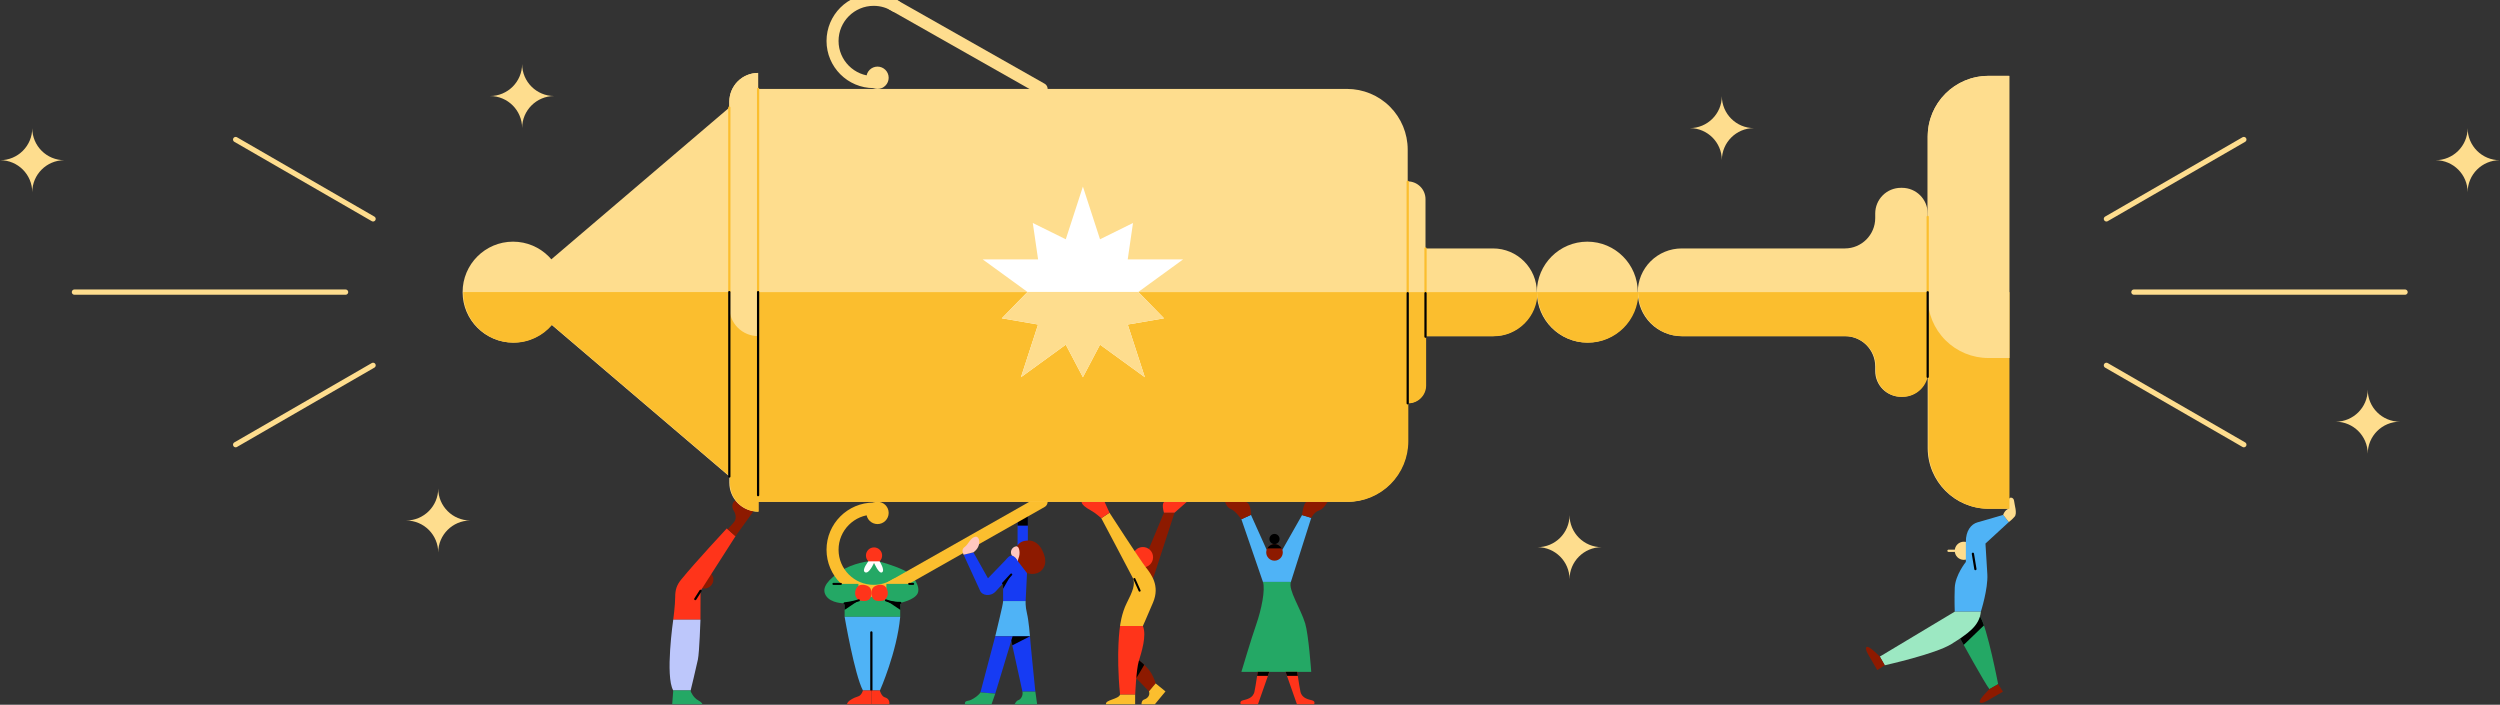 <svg width="2015" height="568" viewBox="0 0 2015 568" fill="none" xmlns="http://www.w3.org/2000/svg">
<rect x="0" y="0" width="2015" height="568" fill="#333333" stroke="none"/>
<g clip-path="url(#clip0_459:18432)">
<path d="M278.53 235.44H60" stroke="#FEDD8E" stroke-width="4.249" stroke-miterlimit="10" stroke-linecap="round" stroke-linejoin="round"/>
<path d="M1719.94 235.44H1938.47" stroke="#FEDD8E" stroke-width="4.249" stroke-miterlimit="10" stroke-linecap="round" stroke-linejoin="round"/>
<path d="M300.69 176.41L189.94 112.47" stroke="#FEDD8E" stroke-width="4.249" stroke-miterlimit="10" stroke-linecap="round" stroke-linejoin="round"/>
<path d="M1697.78 176.41L1808.53 112.47" stroke="#FEDD8E" stroke-width="4.249" stroke-miterlimit="10" stroke-linecap="round" stroke-linejoin="round"/>
<path d="M300.69 294.47L189.94 358.41" stroke="#FEDD8E" stroke-width="4.249" stroke-miterlimit="10" stroke-linecap="round" stroke-linejoin="round"/>
<path d="M1697.78 294.47L1808.53 358.41" stroke="#FEDD8E" stroke-width="4.249" stroke-miterlimit="10" stroke-linecap="round" stroke-linejoin="round"/>
<path fill-rule="evenodd" clip-rule="evenodd" d="M446.52 77.4C432.38 77.49 420.92 88.95 420.83 103.09V103.26C420.83 88.99 409.24 77.4 394.97 77.4C409.24 77.4 420.83 65.81 420.83 51.54V51.71C420.92 65.91 432.47 77.4 446.69 77.4H446.52Z" fill="#FEDD8E"/>
<path fill-rule="evenodd" clip-rule="evenodd" d="M378.89 419.53C364.75 419.62 353.29 431.08 353.2 445.22V445.39C353.2 431.12 341.61 419.53 327.34 419.53C341.61 419.53 353.2 407.94 353.2 393.67V393.84C353.29 408.03 364.84 419.53 379.06 419.53H378.89Z" fill="#FEDD8E"/>
<path fill-rule="evenodd" clip-rule="evenodd" d="M1882.7 339.89C1896.84 339.98 1908.3 351.44 1908.39 365.58V365.75C1908.39 351.48 1919.98 339.89 1934.25 339.89C1919.98 339.89 1908.39 328.3 1908.39 314.03V314.2C1908.3 328.39 1896.75 339.89 1882.53 339.89H1882.7Z" fill="#FEDD8E"/>
<path fill-rule="evenodd" clip-rule="evenodd" d="M1362.12 103.26C1376.26 103.35 1387.72 114.81 1387.81 128.95V129.12C1387.81 114.85 1399.4 103.26 1413.67 103.26C1399.4 103.26 1387.81 91.67 1387.81 77.4V77.57C1387.72 91.77 1376.17 103.26 1361.95 103.26H1362.12Z" fill="#FEDD8E"/>
<path fill-rule="evenodd" clip-rule="evenodd" d="M1239.36 441.03C1253.5 441.12 1264.96 452.58 1265.05 466.72V466.89C1265.05 452.62 1276.64 441.03 1290.91 441.03C1276.64 441.03 1265.05 429.44 1265.05 415.17V415.34C1264.96 429.53 1253.41 441.03 1239.19 441.03H1239.36Z" fill="#FEDD8E"/>
<path fill-rule="evenodd" clip-rule="evenodd" d="M51.68 129.12C37.54 129.21 26.08 140.67 25.99 154.81V154.98C25.99 140.71 14.4 129.12 0.13 129.12C14.4 129.12 25.99 117.53 25.99 103.26V103.43C26.08 117.63 37.63 129.12 51.85 129.12H51.68Z" fill="#FEDD8E"/>
<path fill-rule="evenodd" clip-rule="evenodd" d="M1963.22 129.12C1977.36 129.21 1988.82 140.67 1988.91 154.81V154.98C1988.91 140.71 2000.5 129.12 2014.77 129.12C2000.5 129.12 1988.91 117.53 1988.91 103.26V103.43C1988.82 117.63 1977.27 129.12 1963.05 129.12H1963.22Z" fill="#FEDD8E"/>
<path fill-rule="evenodd" clip-rule="evenodd" d="M567.69 459.78C571.71 459.78 574.98 463.05 574.98 467.07C574.98 471.09 571.71 474.36 567.69 474.36C563.67 474.36 560.4 471.09 560.4 467.07C560.4 463.05 563.66 459.78 567.69 459.78Z" fill="#8D1A00"/>
<path fill-rule="evenodd" clip-rule="evenodd" d="M585.76 425.94L592.82 432.18L564.64 476.22L564.58 499.43H542.65C542.65 499.43 544.2 487.46 544.2 481.41C544.2 475.36 545.36 471.64 549.09 467.06C560.45 453.13 585.76 425.94 585.76 425.94Z" fill="#FF341A"/>
<path d="M564.63 476.23L560.4 482.85" stroke="black" stroke-width="1.815" stroke-miterlimit="10" stroke-linecap="round" stroke-linejoin="round"/>
<path fill-rule="evenodd" clip-rule="evenodd" d="M542.64 499.44C542.64 499.44 535.97 545.06 542.64 556.52H556.65C556.65 556.52 561.3 537.47 562.51 531.55C563.73 525.63 564.57 499.44 564.57 499.44H542.64Z" fill="#BDC7FB"/>
<path fill-rule="evenodd" clip-rule="evenodd" d="M542.64 556.52L541.79 567.53H566.17C566.17 567.53 565.78 566.05 562.52 564.32C559.26 562.59 556.46 557.69 556.66 556.51H542.64V556.52Z" fill="#24A865"/>
<path fill-rule="evenodd" clip-rule="evenodd" d="M586.5 426.59C586.5 426.59 589.9 422.91 591.81 420.53C593.72 418.16 593.06 414.07 591.35 411.57C589.64 409.07 589.94 404.78 592.82 403.33C594.58 405.5 607.1 412.33 607.1 412.33L592.82 432.17L586.5 426.59Z" fill="#8D1A00"/>
<path fill-rule="evenodd" clip-rule="evenodd" d="M704.47 452.01C700.69 452.01 687.02 453.9 677.63 460.33C668.24 466.75 661.65 473.34 665.6 479.93C669.55 486.52 680.76 486.27 680.76 486.27V497.14H725.57V485.94C725.57 485.94 736.69 483.72 739.49 478.53C742.29 473.34 736.53 463.37 728.29 459.5C720.05 455.63 708.25 452.01 704.47 452.01Z" fill="#24A865"/>
<path d="M828.45 413.23H820.17V439.55H828.45V413.23Z" fill="#163BF3"/>
<path d="M828.45 413.23H820.17V423.66H828.45V413.23Z" fill="black"/>
<path d="M704.19 409.92C685.89 409.92 671.03 424.78 671.03 443.08C671.03 461.38 685.89 476.23 704.19 476.23C710.72 476.23 716.81 474.34 721.95 471.07" stroke="#FBBE2E" stroke-width="9.695" stroke-miterlimit="10" stroke-linecap="round" stroke-linejoin="round"/>
<path d="M719.01 472.73L839.54 404.42" stroke="#FBBE2E" stroke-width="9.695" stroke-miterlimit="10" stroke-linecap="round" stroke-linejoin="round"/>
<path fill-rule="evenodd" clip-rule="evenodd" d="M707.27 422.4C712.23 422.4 716.27 418.37 716.27 413.41C716.27 408.45 712.24 404.42 707.27 404.42C702.31 404.42 698.28 408.45 698.28 413.41C698.28 418.38 702.3 422.4 707.27 422.4Z" fill="#FBBE2E"/>
<path d="M704.47 454.25C708.071 454.25 710.99 451.331 710.99 447.73C710.99 444.129 708.071 441.21 704.47 441.21C700.869 441.21 697.95 444.129 697.95 447.73C697.95 451.331 700.869 454.25 704.47 454.25Z" fill="#FF341A"/>
<path fill-rule="evenodd" clip-rule="evenodd" d="M680.76 497.15C680.76 497.15 688.76 543.8 695.52 556.52H709.24C709.24 556.52 722.96 525.61 725.57 497.15H680.76Z" fill="#4FB3F6"/>
<path d="M702.32 509.71V556.52" stroke="black" stroke-width="1.815" stroke-miterlimit="10" stroke-linecap="round" stroke-linejoin="round"/>
<path fill-rule="evenodd" clip-rule="evenodd" d="M695.52 556.52C695.52 556.52 694.42 560.57 691.62 561.31C688.82 562.05 682.4 565.18 682.81 567.65H702.32V556.52H695.52Z" fill="#FF341A"/>
<path fill-rule="evenodd" clip-rule="evenodd" d="M709.12 556.52C709.12 556.52 710.46 561.34 713.26 562.09C716.06 562.83 717.21 565.18 716.8 567.66H702.31V556.53H709.12V556.52Z" fill="#FF341A"/>
<path fill-rule="evenodd" clip-rule="evenodd" d="M680.76 486.27C683.79 486.27 692.22 483.86 692.22 483.86L691.89 470.61H677.71C677.72 470.62 677.73 486.27 680.76 486.27Z" fill="#24A865"/>
<path fill-rule="evenodd" clip-rule="evenodd" d="M725.57 485.94C719.45 487.13 714.11 483.86 714.11 483.86L714.44 470.61H732.59C732.58 470.62 728.55 485.37 725.57 485.94Z" fill="#24A865"/>
<path fill-rule="evenodd" clip-rule="evenodd" d="M692.23 483.86C692.23 483.86 697.9 485.44 700.53 483.2C703.16 480.96 703.11 474.93 700.53 473.05C698.09 471.27 694.28 470.66 691.93 472.19C689.59 473.72 687.08 479.84 692.23 483.86Z" fill="#FF341A"/>
<path fill-rule="evenodd" clip-rule="evenodd" d="M712.59 483.86C712.59 483.86 706.92 485.44 704.29 483.2C701.65 480.96 701.71 474.93 704.29 473.05C706.73 471.27 710.54 470.66 712.88 472.19C715.22 473.72 717.73 479.84 712.59 483.86Z" fill="#FF341A"/>
<path fill-rule="evenodd" clip-rule="evenodd" d="M699.94 452.41C699.94 452.41 694.09 459.76 697.31 461.29C700.53 462.82 704.47 453.64 704.47 453.64C704.47 453.64 708.42 462.98 710.99 461.29C713.55 459.6 708.96 452.45 708.96 452.45L699.94 452.41Z" fill="white"/>
<path fill-rule="evenodd" clip-rule="evenodd" d="M819.69 440.31C822.37 440.31 824.55 442.49 824.55 445.17C824.55 447.85 822.37 450.03 819.69 450.03C817.01 450.03 814.83 447.85 814.83 445.17C814.83 442.48 817.01 440.31 819.69 440.31Z" fill="#FFC7BF"/>
<path d="M822.35 449.13H816.67V453.85H822.35V449.13Z" fill="#FFC7BF"/>
<path fill-rule="evenodd" clip-rule="evenodd" d="M829.13 435.66C824.96 435.66 821.8 436.72 819.69 440.3C821.59 440.88 822.58 446.07 820.95 449.85C819.32 453.63 821.39 458.06 824.55 460.33C828.42 463.11 835.4 463.76 839.35 459.86C844.62 454.66 842.23 447.64 839.72 442.88C837.25 438.2 833.29 435.66 829.13 435.66Z" fill="#8D1A00"/>
<path fill-rule="evenodd" clip-rule="evenodd" d="M809.94 452.01C807.37 454.77 796.3 466.1 796.3 466.1L784.57 445.17L776.67 447.12C776.67 447.12 788.46 472.69 790.05 476.31C791.63 479.93 798.29 481.25 802.57 476.64C806.85 472.03 817.46 460.43 817.46 460.43C817.46 460.43 822.65 454.51 818.71 449.92C814.75 445.34 812.51 449.25 809.94 452.01Z" fill="#163BF3"/>
<path fill-rule="evenodd" clip-rule="evenodd" d="M808.5 470.19V484.48H826.67L827.76 461.93L817.95 449.13L808.5 470.19Z" fill="#163BF3"/>
<path fill-rule="evenodd" clip-rule="evenodd" d="M808.5 484.48C808.5 487.52 803.4 507.09 802.16 512.85H830.16C830.16 512.85 829.15 500.08 827.75 494.42C826.35 488.76 826.66 484.48 826.66 484.48H808.5Z" fill="#4FB3F6"/>
<path fill-rule="evenodd" clip-rule="evenodd" d="M802.17 512.86L790.22 558.06L802.17 559.09L816.17 512.86H802.17Z" fill="#163BF3"/>
<path fill-rule="evenodd" clip-rule="evenodd" d="M830.17 512.86C830.17 515.02 834.49 557.44 834.49 557.44H824.09L815.1 516.38L816.17 512.86H830.17Z" fill="#163BF3"/>
<path fill-rule="evenodd" clip-rule="evenodd" d="M790.22 558.06C789.32 560.03 783.63 564.35 780.41 564.78C777.19 565.2 777.56 566.99 777.94 567.63H799.18L802.17 559.1C802.17 559.09 793.5 558.3 790.22 558.06Z" fill="#24A865"/>
<path fill-rule="evenodd" clip-rule="evenodd" d="M834.5 557.44L835.93 567.62H817.8C817.8 567.62 818.96 564.88 820.75 564.35C822.54 563.82 824.77 560.96 824.1 557.44H834.5Z" fill="#24A865"/>
<path fill-rule="evenodd" clip-rule="evenodd" d="M776.66 447.12C775.71 444.82 774.91 442.67 777.7 440.7C780.48 438.72 782.13 433.53 786 432.63C789.87 431.72 791.45 440.42 784.56 445.17C780.02 446.34 778.05 446.76 776.66 447.12Z" fill="#FFC7BF"/>
<path d="M677.72 470.62H671.76" stroke="black" stroke-width="1.667" stroke-miterlimit="10" stroke-linecap="round" stroke-linejoin="round"/>
<path d="M735.99 470.62H732.83" stroke="black" stroke-width="1.667" stroke-miterlimit="10" stroke-linecap="round" stroke-linejoin="round"/>
<path d="M680.76 486.27C680.76 486.27 686.41 485.81 692.22 483.86" stroke="black" stroke-width="1.667" stroke-miterlimit="10" stroke-linecap="round" stroke-linejoin="round"/>
<path d="M714.11 483.86C714.11 483.86 718.88 486.07 725.66 485.92" stroke="black" stroke-width="1.667" stroke-miterlimit="10" stroke-linecap="round" stroke-linejoin="round"/>
<path d="M808.5 470.19L815.05 463.07" stroke="black" stroke-width="1.667" stroke-miterlimit="10" stroke-linecap="round" stroke-linejoin="round"/>
<path fill-rule="evenodd" clip-rule="evenodd" d="M680.76 486.27V491.56L692.23 483.86L680.76 486.27Z" fill="black"/>
<path fill-rule="evenodd" clip-rule="evenodd" d="M714.11 483.86L725.66 491.56L725.57 485.94L714.11 483.86Z" fill="black"/>
<path fill-rule="evenodd" clip-rule="evenodd" d="M808.46 470.62L808.5 474.58L815.05 463.07L808.46 470.62Z" fill="black"/>
<path fill-rule="evenodd" clip-rule="evenodd" d="M815.1 516.38L816.17 512.86H830.17L815.93 520.14L815.1 516.38Z" fill="black"/>
<path fill-rule="evenodd" clip-rule="evenodd" d="M921.15 453.98L938.15 413.23H946.68L929.38 466.31L921.15 453.98Z" fill="#8D1A00"/>
<path fill-rule="evenodd" clip-rule="evenodd" d="M918.07 532.21C918.07 532.21 923.83 536.69 926.89 541.03C929.95 545.37 931.49 550.84 931.49 550.84L926.09 557.27L915.84 546.64C913.06 541.05 914.22 536.33 918.07 532.21Z" fill="#8D1A00"/>
<path fill-rule="evenodd" clip-rule="evenodd" d="M918.07 532.21C918.07 532.21 921.71 535.05 922.25 535.85C920.47 539.15 915.84 546.65 915.84 546.65C915.84 546.65 913.97 534.26 918.07 532.21Z" fill="black"/>
<path fill-rule="evenodd" clip-rule="evenodd" d="M921.15 440.91C925.69 440.91 929.37 444.59 929.37 449.13C929.37 453.67 925.69 457.35 921.15 457.35C916.61 457.35 912.93 453.67 912.93 449.13C912.93 444.59 916.62 440.91 921.15 440.91Z" fill="#FF341A"/>
<path fill-rule="evenodd" clip-rule="evenodd" d="M912.93 465.61C910.31 460.46 887.63 417.67 887.63 417.67L894.23 413.23C894.23 413.23 918.92 451.39 923.38 457.05C927.85 462.71 935.08 472.04 929.38 485.56C923.67 499.07 921.16 504.54 921.16 504.54H902.76C902.76 504.54 903.89 494.4 908.23 485.88C912.57 477.35 915.55 470.76 912.93 465.61Z" fill="#FBBE2E"/>
<path fill-rule="evenodd" clip-rule="evenodd" d="M902.75 504.54C902.75 504.54 899.37 525 902.75 559.88H914.98C914.98 559.88 915.78 539.74 917.88 532.82C919.97 525.9 924.43 512.28 921.16 504.53H902.75V504.54Z" fill="#FF341A"/>
<path fill-rule="evenodd" clip-rule="evenodd" d="M871.73 404.42C871.73 406.56 875.03 409.14 879.04 411.3C883.06 413.46 887.63 417.67 887.63 417.67L894.23 413.23L890.26 404.42H871.73Z" fill="#FF341A"/>
<path fill-rule="evenodd" clip-rule="evenodd" d="M938.15 413.23C938.15 413.23 935.47 404.42 939.28 404.42H956.68L946.68 413.23H938.15Z" fill="#FF341A"/>
<path fill-rule="evenodd" clip-rule="evenodd" d="M902.75 559.89C901.52 563.64 890.73 563.99 891.41 567.62H914.92V559.89H902.75Z" fill="#FBBE2E"/>
<path fill-rule="evenodd" clip-rule="evenodd" d="M931.48 550.85L939.38 557.28L930.84 567.62H920.04C920.04 567.62 919.91 564.47 922.32 563.75C924.73 563.03 927.22 560.44 926.08 557.28C928 554.86 931.48 550.85 931.48 550.85Z" fill="#FBBE2E"/>
<path d="M914.31 466.7L918.52 476.05" stroke="black" stroke-width="1.667" stroke-miterlimit="10" stroke-linecap="round" stroke-linejoin="round"/>
<path fill-rule="evenodd" clip-rule="evenodd" d="M1008.27 414.98L1020.92 443.11H1033.59L1049.46 415.14L1056.86 417.39L1040.45 469.03H1017.93L1000.55 418.52L1008.27 414.98Z" fill="#4FB3F6"/>
<path fill-rule="evenodd" clip-rule="evenodd" d="M1017.93 469.03C1020.02 475.39 1016.6 491.67 1012.58 503.14C1008.56 514.6 1000.55 541.55 1000.55 541.55H1056.86C1056.86 541.55 1054.75 511.72 1051.99 502.54C1048.37 490.47 1038.15 475.55 1040.44 469.04H1017.93V469.03Z" fill="#24A865"/>
<path fill-rule="evenodd" clip-rule="evenodd" d="M1023.08 541.55L1013.93 567.62H1000.09C1000.09 567.62 998.69 565.33 1001.66 564.5C1004.62 563.68 1009.98 562.93 1011.13 557.33C1012.28 551.73 1013.68 541.54 1013.68 541.54H1023.08V541.55Z" fill="#FF341A"/>
<path fill-rule="evenodd" clip-rule="evenodd" d="M1036.18 541.55L1045.32 567.62H1059.16C1059.16 567.62 1060.56 565.33 1057.6 564.5C1054.63 563.68 1049.28 562.93 1048.13 557.33C1046.98 551.73 1045.58 541.54 1045.58 541.54H1036.18V541.55Z" fill="#FF341A"/>
<path fill-rule="evenodd" clip-rule="evenodd" d="M1008.27 414.98C1008.27 414.98 1008.65 404.42 1003.05 404.42H987.4C987.4 404.42 988.47 408.99 992.1 410.31C995.72 411.63 1000.55 418.52 1000.55 418.52L1008.27 414.98Z" fill="#8D1A00"/>
<path fill-rule="evenodd" clip-rule="evenodd" d="M1049.46 415.14C1049.46 415.14 1050.5 404.71 1053.46 404.42C1056.42 404.13 1070.02 404.42 1070.02 404.42C1070.02 404.42 1066.97 410.32 1063.1 411.47C1059.23 412.62 1056.86 417.39 1056.86 417.39L1049.46 415.14Z" fill="#8D1A00"/>
<path d="M1027.25 451.9C1030.94 451.9 1033.93 448.909 1033.93 445.22C1033.93 441.531 1030.94 438.54 1027.25 438.54C1023.56 438.54 1020.57 441.531 1020.57 445.22C1020.57 448.909 1023.56 451.9 1027.25 451.9Z" fill="#8D1A00"/>
<path fill-rule="evenodd" clip-rule="evenodd" d="M1021.4 442C1022.54 439.94 1024.73 438.54 1027.25 438.54C1029.77 438.54 1031.96 439.94 1033.1 442H1021.4Z" fill="black"/>
<path fill-rule="evenodd" clip-rule="evenodd" d="M1027.25 430.34C1029.51 430.34 1031.35 432.18 1031.35 434.44C1031.35 436.7 1029.51 438.54 1027.25 438.54C1024.99 438.54 1023.15 436.7 1023.15 434.44C1023.15 432.18 1024.99 430.34 1027.25 430.34Z" fill="black"/>
<path fill-rule="evenodd" clip-rule="evenodd" d="M1013.69 541.55H1023L1021.96 544.75H1013.23L1013.69 541.55Z" fill="black"/>
<path fill-rule="evenodd" clip-rule="evenodd" d="M1036.18 541.55H1045.57L1046.03 544.75H1037.3L1036.18 541.55Z" fill="black"/>
<path fill-rule="evenodd" clip-rule="evenodd" d="M1582.84 436.62C1586.87 436.62 1590.15 439.9 1590.15 443.93C1590.15 447.96 1586.88 451.24 1582.84 451.24C1578.8 451.24 1575.53 447.97 1575.53 443.93C1575.53 439.89 1578.8 436.62 1582.84 436.62Z" fill="#FEDD8E"/>
<path fill-rule="evenodd" clip-rule="evenodd" d="M1614.55 414.98C1614.55 414.98 1599.72 419.42 1594.09 420.93C1588.47 422.44 1584.48 428.01 1584.48 436.62V452.92C1584.48 452.92 1575.9 463.49 1575.53 473.79C1575.15 484.09 1575.53 493.01 1575.53 493.01H1596.57C1596.57 493.01 1602.47 474.61 1601.79 462.81C1601.1 451 1600.28 438.1 1600.28 438.1L1619.09 420.8L1614.55 414.98Z" fill="#4FB3F6"/>
<path d="M1590.15 446.33L1592.17 458.68" stroke="black" stroke-width="1.815" stroke-miterlimit="10" stroke-linecap="round" stroke-linejoin="round"/>
<path fill-rule="evenodd" clip-rule="evenodd" d="M1579.84 514.61C1579.84 514.61 1600.49 552.13 1603.51 555.42C1606.67 553.64 1610.51 551.44 1610.51 551.44C1610.51 551.44 1601.73 505.83 1595.91 496.66C1591.93 501.29 1590.5 503.88 1579.84 514.61Z" fill="#24A865"/>
<path fill-rule="evenodd" clip-rule="evenodd" d="M1579.84 514.61L1582.72 519.81L1599.06 504.06C1599.06 504.06 1597.4 499.31 1595.91 496.66C1591.84 500.01 1579.84 514.61 1579.84 514.61Z" fill="black"/>
<path d="M1575.36 443.93H1570.48" stroke="#FEDD8E" stroke-width="1.815" stroke-miterlimit="10" stroke-linecap="round" stroke-linejoin="round"/>
<path fill-rule="evenodd" clip-rule="evenodd" d="M1614.55 414.98C1614.55 414.98 1615.65 411.1 1619.08 409.98C1619.08 406.96 1619.14 405.55 1619.14 402.88C1619.14 400.21 1623.07 400.56 1623.35 403.72C1623.63 406.88 1626.09 413.77 1623.78 416.44C1621.46 419.11 1619.09 420.79 1619.09 420.79L1614.55 414.98Z" fill="#FEDD8E"/>
<path fill-rule="evenodd" clip-rule="evenodd" d="M1575.53 493L1515.12 529.21L1519.1 536.21C1519.1 536.21 1560.01 527.15 1572.92 519.05C1585.82 510.95 1595.49 504.56 1596.57 493H1575.53Z" fill="#9CE8C2"/>
<path fill-rule="evenodd" clip-rule="evenodd" d="M1515.12 529.22C1515.12 529.22 1506.37 520.13 1504.53 521.44C1502.68 522.76 1505.85 527.77 1507.61 530.67C1509.37 533.57 1513.06 540.07 1513.06 540.07L1519.11 536.22L1515.12 529.22Z" fill="#8D1A00"/>
<path fill-rule="evenodd" clip-rule="evenodd" d="M1603.51 555.42C1603.51 555.42 1594.41 564.17 1595.73 566.01C1597.05 567.86 1602.06 564.69 1604.96 562.93C1607.86 561.17 1614.36 557.48 1614.36 557.48L1610.51 551.43L1603.51 555.42Z" fill="#8D1A00"/>
<path fill-rule="evenodd" clip-rule="evenodd" d="M413.52 194.78C435.96 194.78 454.18 213 454.18 235.44C454.18 257.88 435.96 276.1 413.52 276.1C391.08 276.1 372.86 257.88 372.86 235.44C372.86 213 391.08 194.78 413.52 194.78Z" fill="#FEDD8E"/>
<path fill-rule="evenodd" clip-rule="evenodd" d="M1279.38 194.78C1301.82 194.78 1320.04 213 1320.04 235.44C1320.04 257.88 1301.82 276.1 1279.38 276.1C1256.94 276.1 1238.72 257.88 1238.72 235.44C1238.72 213 1256.95 194.78 1279.38 194.78Z" fill="#FEDD8E"/>
<path fill-rule="evenodd" clip-rule="evenodd" d="M1148.96 160.54C1148.96 152.61 1142.54 146.19 1134.61 146.19V324.95C1142.54 324.95 1148.96 318.53 1148.96 310.6C1148.96 277.1 1148.96 194.04 1148.96 160.54Z" fill="#FEDD8E"/>
<path fill-rule="evenodd" clip-rule="evenodd" d="M1553.72 110.05C1553.72 83.04 1575.62 61.15 1602.62 61.15C1612.09 61.15 1619.13 61.15 1619.13 61.15V410H1602.62C1575.61 410 1553.72 388.1 1553.72 361.09V110.05Z" fill="#FEDD8E"/>
<path fill-rule="evenodd" clip-rule="evenodd" d="M1238.72 235.57C1238.72 216.06 1222.9 200.24 1203.39 200.24H1148.96V270.9H1203.39C1222.91 270.9 1238.72 255.08 1238.72 235.57Z" fill="#FEDD8E"/>
<path fill-rule="evenodd" clip-rule="evenodd" d="M1486.93 200.24C1500.46 200.24 1511.43 189.27 1511.43 175.74V172.05C1511.43 166.57 1513.61 161.31 1517.48 157.44C1521.36 153.57 1526.61 151.39 1532.09 151.39H1533.05C1544.46 151.39 1553.71 160.64 1553.71 172.05V299.1C1553.71 310.51 1544.46 319.76 1533.05 319.76H1532.09C1526.61 319.76 1521.36 317.58 1517.48 313.71C1513.6 309.83 1511.43 304.58 1511.43 299.1V295.41C1511.43 281.88 1500.46 270.91 1486.93 270.91H1355.37C1346 270.91 1337.01 267.19 1330.39 260.56C1323.77 253.94 1320.04 244.95 1320.04 235.58C1320.04 226.21 1323.76 217.22 1330.39 210.6C1337.02 203.98 1346 200.25 1355.37 200.25H1486.93V200.24Z" fill="#FEDD8E"/>
<path fill-rule="evenodd" clip-rule="evenodd" d="M413.52 235.32L587.84 86.69V383.96L413.52 235.32Z" fill="#FEDD8E"/>
<path fill-rule="evenodd" clip-rule="evenodd" d="M587.84 81.98C587.84 75.83 590.28 69.93 594.63 65.58C598.98 61.23 604.88 58.79 611.03 58.79V412.34C604.88 412.34 598.98 409.9 594.63 405.55C590.28 401.2 587.84 395.3 587.84 389.15C587.84 325.07 587.84 146.07 587.84 81.98Z" fill="#FEDD8E"/>
<path fill-rule="evenodd" clip-rule="evenodd" d="M1134.61 120.57C1134.61 107.6 1129.46 95.16 1120.29 85.99C1111.12 76.82 1098.68 71.67 1085.71 71.67H611.03V404.42H1085.71C1098.68 404.42 1111.12 399.27 1120.29 390.1C1129.46 380.93 1134.61 368.49 1134.61 355.52V120.57Z" fill="#FEDD8E"/>
<path fill-rule="evenodd" clip-rule="evenodd" d="M1320.54 235.44V235.56C1320.54 258 1302.32 276.22 1279.88 276.22C1257.44 276.22 1239.22 258 1239.22 235.56V235.44H1320.54ZM1554.22 235.44V299.21C1554.22 310.62 1544.97 319.87 1533.56 319.87H1532.6C1527.12 319.87 1521.86 317.69 1517.99 313.82C1514.11 309.94 1511.94 304.69 1511.94 299.21V295.52C1511.94 281.99 1500.97 271.02 1487.44 271.02H1355.88C1346.51 271.02 1337.53 267.3 1330.9 260.67C1324.28 254.05 1320.55 245.06 1320.55 235.69V235.44H1554.22ZM1239.22 235.44V235.69C1239.22 255.21 1223.4 271.02 1203.89 271.02H1149.46V310.72C1149.46 318.65 1143.04 325.07 1135.11 325.07V235.44H1239.22ZM588.33 235.44V384.08L445 261.86C437.54 270.64 426.42 276.21 414.01 276.21C391.57 276.21 373.35 257.99 373.35 235.55V235.43H588.33V235.44ZM1619.63 235.44V410.11H1603.13C1576.12 410.11 1554.22 388.21 1554.22 361.2V235.44H1619.63ZM1135.1 235.44V355.63C1135.1 368.6 1129.95 381.04 1120.78 390.21C1111.61 399.38 1099.17 404.53 1086.2 404.53H611.53V412.45C605.38 412.45 599.48 410.01 595.13 405.66C590.78 401.31 588.34 395.41 588.34 389.26V235.44H1135.1Z" fill="#FBBE2E"/>
<path d="M704.19 66.17C685.89 66.17 671.03 51.31 671.03 33.02C671.03 14.72 685.89 -0.14 704.19 -0.14C710.72 -0.14 716.81 1.76 721.95 5.02" stroke="#FEDD8E" stroke-width="9.695" stroke-miterlimit="10" stroke-linecap="round" stroke-linejoin="round"/>
<path d="M719.01 3.35L839.54 71.67" stroke="#FEDD8E" stroke-width="9.695" stroke-miterlimit="10" stroke-linecap="round" stroke-linejoin="round"/>
<path fill-rule="evenodd" clip-rule="evenodd" d="M707.27 53.68C712.23 53.68 716.27 57.71 716.27 62.67C716.27 67.63 712.24 71.67 707.27 71.67C702.31 71.67 698.28 67.64 698.28 62.67C698.28 57.71 702.3 53.68 707.27 53.68Z" fill="#FEDD8E"/>
<path fill-rule="evenodd" clip-rule="evenodd" d="M872.82 150.39L886.62 192.86L913.2 179.73L908.94 209.07H953.59L917.47 235.32L938.17 256.55L908.94 261.57L922.74 304.03L886.62 277.79L872.82 304.03L859.02 277.79L822.9 304.03L836.7 261.57L807.47 256.55L828.17 235.32L792.04 209.07H836.7L832.43 179.73L859.02 192.86L872.82 150.39Z" fill="white"/>
<path fill-rule="evenodd" clip-rule="evenodd" d="M917.47 235.32L938.17 256.55L908.94 261.57L922.74 304.03L886.62 277.79L872.82 304.03L859.02 277.79L822.9 304.03L836.7 261.57L807.47 256.55L828.17 235.32H917.47Z" fill="#FEDD8E"/>
<path fill-rule="evenodd" clip-rule="evenodd" d="M587.84 81.98C587.84 75.83 590.28 69.93 594.63 65.58C598.98 61.23 604.88 58.79 611.03 58.79V270.89C604.88 270.89 598.98 268.45 594.63 264.1C590.28 259.75 587.84 253.85 587.84 247.7C587.84 206.92 587.84 122.77 587.84 81.98Z" fill="#FEDD8E"/>
<path fill-rule="evenodd" clip-rule="evenodd" d="M1553.72 110.05C1553.72 97.08 1558.87 84.64 1568.05 75.47C1577.22 66.3 1589.66 61.15 1602.63 61.15C1612.35 61.15 1619.63 61.15 1619.63 61.15V288.55C1619.63 288.55 1612.35 288.55 1602.63 288.55C1589.66 288.55 1577.22 283.4 1568.05 274.23C1558.87 265.06 1553.72 252.62 1553.72 239.65C1553.72 201.35 1553.72 148.34 1553.72 110.05Z" fill="#FEDD8E"/>
<path d="M611.02 71.67V235.32" stroke="#FBBE2E" stroke-width="1.815" stroke-miterlimit="10" stroke-linecap="round" stroke-linejoin="round"/>
<path d="M1134.61 146.55V235.32" stroke="#FBBE2E" stroke-width="1.815" stroke-miterlimit="10" stroke-linecap="round" stroke-linejoin="round"/>
<path d="M1148.96 200.24V235.32" stroke="#FBBE2E" stroke-width="1.815" stroke-miterlimit="10" stroke-linecap="round" stroke-linejoin="round"/>
<path d="M1134.61 325.06V236.3" stroke="black" stroke-width="1.815" stroke-miterlimit="10" stroke-linecap="round" stroke-linejoin="round"/>
<path d="M1148.96 271.38V236.3" stroke="black" stroke-width="1.815" stroke-miterlimit="10" stroke-linecap="round" stroke-linejoin="round"/>
<path d="M1553.72 174.84V235.32" stroke="#FBBE2E" stroke-width="1.815" stroke-miterlimit="10" stroke-linecap="round" stroke-linejoin="round"/>
<path d="M1553.72 235.57V303.72" stroke="black" stroke-width="1.815" stroke-miterlimit="10" stroke-linecap="round" stroke-linejoin="round"/>
<path d="M587.84 86.69V235.32" stroke="#FBBE2E" stroke-width="1.815" stroke-miterlimit="10" stroke-linecap="round" stroke-linejoin="round"/>
<path d="M611.02 399.1V235.44" stroke="black" stroke-width="1.815" stroke-miterlimit="10" stroke-linecap="round" stroke-linejoin="round"/>
<path d="M587.84 384.08V235.44" stroke="black" stroke-width="1.815" stroke-miterlimit="10" stroke-linecap="round" stroke-linejoin="round"/>
</g>
<defs>
<clipPath id="clip0_459:18432">
<rect width="2015" height="568" fill="white"/>
</clipPath>
</defs>
</svg>
